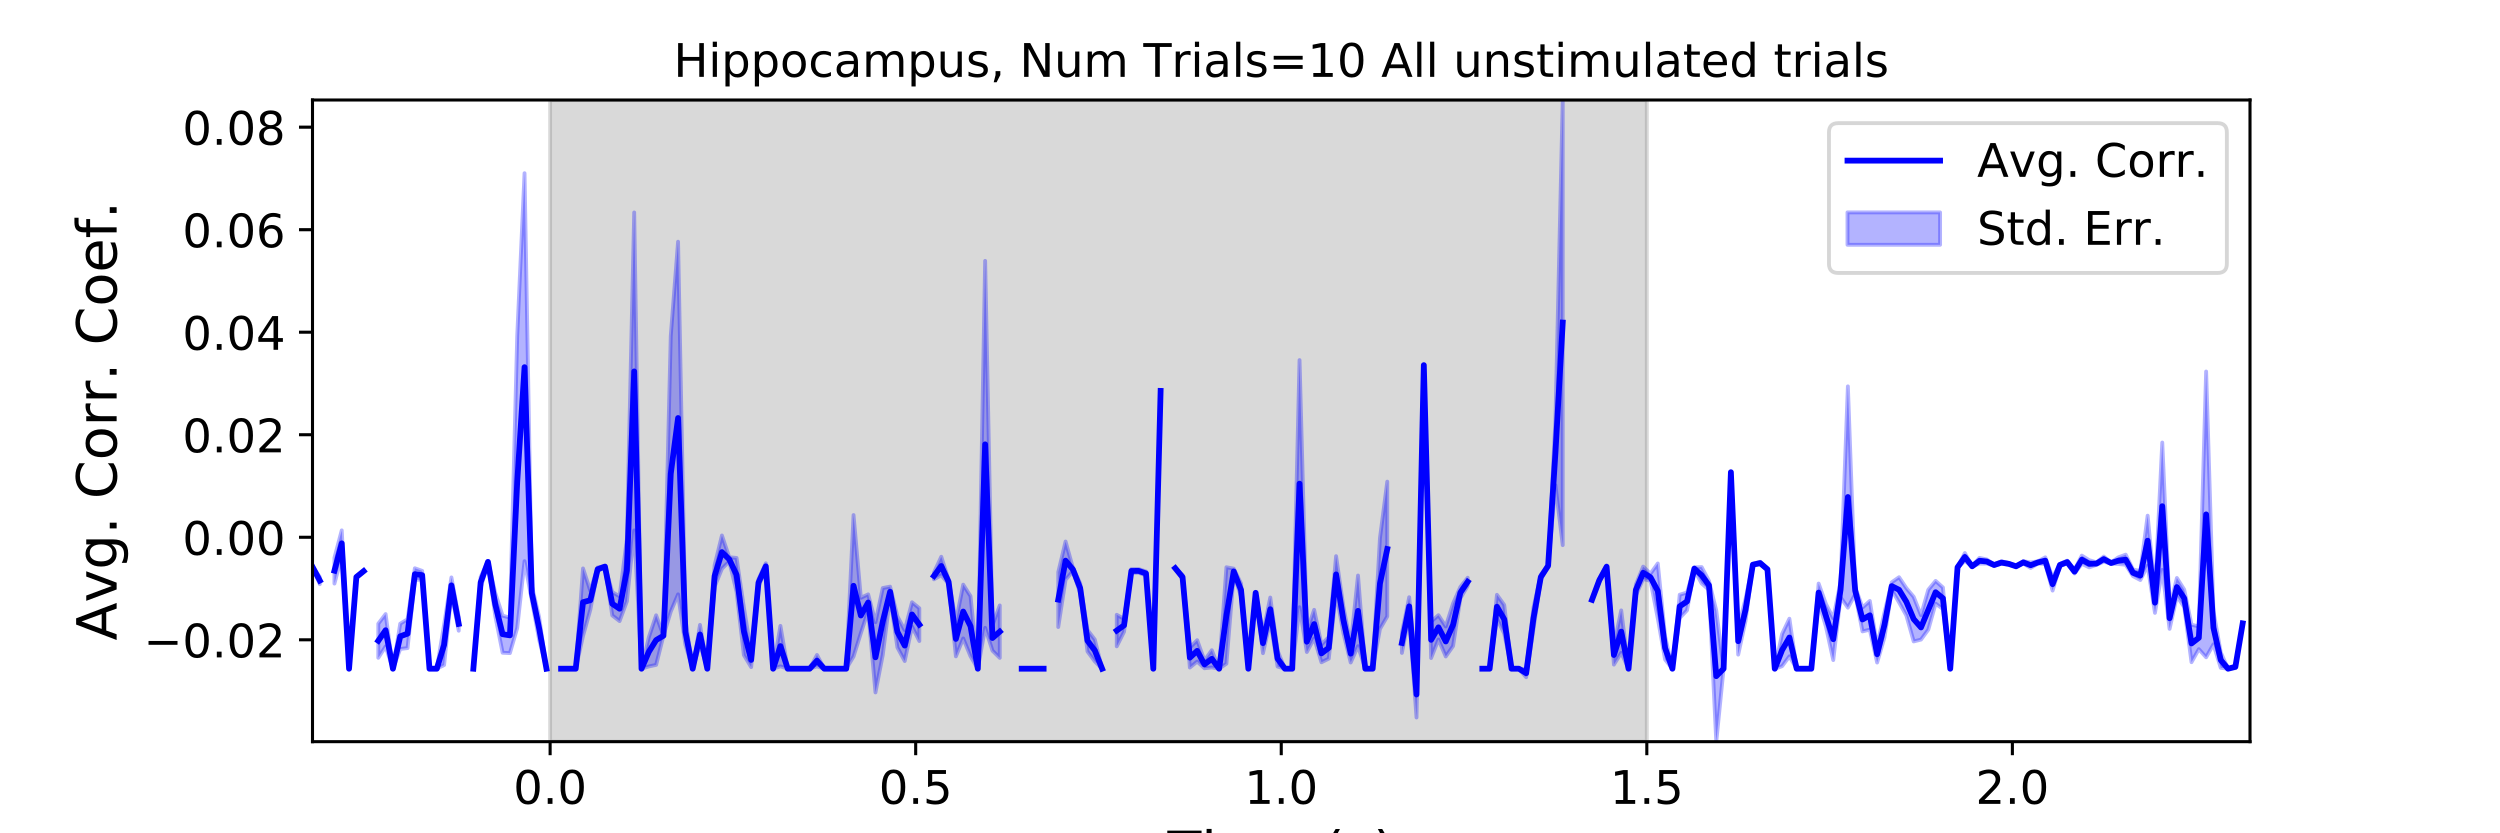 <?xml version="1.0" encoding="utf-8" standalone="no"?>
<!DOCTYPE svg PUBLIC "-//W3C//DTD SVG 1.1//EN"
  "http://www.w3.org/Graphics/SVG/1.1/DTD/svg11.dtd">
<!-- Created with matplotlib (https://matplotlib.org/) -->
<svg height="216pt" version="1.1" viewBox="0 0 648 216" width="648pt" xmlns="http://www.w3.org/2000/svg" xmlns:xlink="http://www.w3.org/1999/xlink">
 <defs>
  <style type="text/css">
*{stroke-linecap:butt;stroke-linejoin:round;}
  </style>
 </defs>
 <g id="figure_1">
  <g id="patch_1">
   <path d="M 0 216 
L 648 216 
L 648 0 
L 0 0 
z
" style="fill:#ffffff;"/>
  </g>
  <g id="axes_1">
   <g id="patch_2">
    <path d="M 81 192.24 
L 583.2 192.24 
L 583.2 25.92 
L 81 25.92 
z
" style="fill:#ffffff;"/>
   </g>
   <g id="PolyCollection_1">
    <defs>
     <path d="M 142.591 -23.76 
L 142.591 -190.08 
L 426.855 -190.08 
L 426.855 -23.76 
L 426.855 -23.76 
L 142.591 -23.76 
z
" id="me41670ef15" style="stroke:#808080;stroke-opacity:0.3;"/>
    </defs>
    <g clip-path="url(#pdc42316ce4)">
     <use style="fill:#808080;fill-opacity:0.3;stroke:#808080;stroke-opacity:0.3;" x="0" xlink:href="#me41670ef15" y="216"/>
    </g>
   </g>
   <g id="PolyCollection_2">
    <path clip-path="url(#pdc42316ce4)" d="M 81 146.844 
L 81 147.026 
L 82.895 151.421 
L 82.895 149.561 
L 82.895 149.561 
L 81 146.844 
z
" style="fill:#0000ff;fill-opacity:0.3;stroke:#0000ff;stroke-opacity:0.3;"/>
    <path clip-path="url(#pdc42316ce4)" d="M 86.685 144.575 
L 86.685 151.264 
L 88.58 144.197 
L 90.475 173.333 
L 92.371 149.785 
L 94.266 148.202 
L 94.266 147.867 
L 94.266 147.867 
L 92.371 149.344 
L 90.475 173.333 
L 88.58 137.47 
L 86.685 144.575 
z
" style="fill:#0000ff;fill-opacity:0.3;stroke:#0000ff;stroke-opacity:0.3;"/>
    <path clip-path="url(#pdc42316ce4)" d="M 98.056 161.663 
L 98.056 170.503 
L 99.951 167.547 
L 101.846 173.333 
L 103.741 168.214 
L 105.636 167.986 
L 107.531 150.356 
L 109.426 150.189 
L 111.322 173.333 
L 113.217 173.333 
L 115.112 172.381 
L 117.007 153.795 
L 118.902 163.483 
L 118.902 159.934 
L 118.902 159.934 
L 117.007 149.667 
L 115.112 161.888 
L 113.217 173.333 
L 111.322 173.333 
L 109.426 147.969 
L 107.531 147.294 
L 105.636 160.511 
L 103.741 161.657 
L 101.846 173.333 
L 99.951 159.169 
L 98.056 161.663 
z
" style="fill:#0000ff;fill-opacity:0.3;stroke:#0000ff;stroke-opacity:0.3;"/>
    <path clip-path="url(#pdc42316ce4)" d="M 122.692 173.333 
L 122.692 173.333 
L 124.587 152.349 
L 126.482 145.902 
L 128.377 159.651 
L 130.272 169.192 
L 132.168 169.285 
L 134.063 162.773 
L 135.958 145.45 
L 137.853 155.645 
L 139.748 165.829 
L 141.643 173.333 
L 141.643 173.333 
L 141.643 173.333 
L 139.748 159.995 
L 137.853 151.851 
L 135.958 44.897 
L 134.063 87.083 
L 132.168 160.083 
L 130.272 159.587 
L 128.377 153.709 
L 126.482 145.387 
L 124.587 149.539 
L 122.692 173.333 
z
" style="fill:#0000ff;fill-opacity:0.3;stroke:#0000ff;stroke-opacity:0.3;"/>
    <path clip-path="url(#pdc42316ce4)" d="M 145.433 173.333 
L 145.433 173.333 
L 147.328 173.333 
L 149.223 173.333 
L 151.118 164.838 
L 153.014 158.044 
L 154.909 148.036 
L 156.804 147.006 
L 158.699 159.514 
L 160.594 160.987 
L 162.489 155.867 
L 164.384 137.481 
L 166.279 173.333 
L 168.174 172.747 
L 170.069 172.339 
L 171.965 164.781 
L 173.86 158.534 
L 175.755 154.056 
L 177.65 167.099 
L 179.545 173.333 
L 181.44 166.96 
L 183.335 173.333 
L 185.23 152.083 
L 187.125 147.419 
L 189.02 145.513 
L 190.915 153.372 
L 192.811 169.796 
L 194.706 172.914 
L 196.601 151.913 
L 198.496 147.581 
L 200.391 173.333 
L 202.286 172.714 
L 204.181 173.333 
L 206.076 173.333 
L 207.971 173.333 
L 209.866 173.333 
L 211.762 172.721 
L 213.657 173.333 
L 215.552 173.333 
L 217.447 173.333 
L 219.342 173.333 
L 221.237 170.172 
L 223.132 164.12 
L 225.027 158.292 
L 226.922 179.48 
L 228.817 169.744 
L 230.712 154.701 
L 232.608 167.83 
L 234.503 171.338 
L 236.398 162.432 
L 238.293 166.156 
L 238.293 157.652 
L 238.293 157.652 
L 236.398 156.108 
L 234.503 163.33 
L 232.608 159.745 
L 230.712 152.054 
L 228.817 152.414 
L 226.922 161.273 
L 225.027 154.056 
L 223.132 154.95 
L 221.237 133.501 
L 219.342 173.333 
L 217.447 173.333 
L 215.552 173.333 
L 213.657 173.333 
L 211.762 169.766 
L 209.866 173.333 
L 207.971 173.333 
L 206.076 173.333 
L 204.181 173.333 
L 202.286 162.229 
L 200.391 173.333 
L 198.496 146.002 
L 196.601 150.114 
L 194.706 169.186 
L 192.811 157.441 
L 190.915 144.619 
L 189.02 144.422 
L 187.125 138.796 
L 185.23 146.49 
L 183.335 173.333 
L 181.44 161.965 
L 179.545 173.333 
L 177.65 160.441 
L 175.755 62.649 
L 173.86 87.076 
L 171.965 164.781 
L 170.069 159.484 
L 168.174 165.172 
L 166.279 173.333 
L 164.384 55.068 
L 162.489 139.737 
L 160.594 154.573 
L 158.699 153.469 
L 156.804 146.713 
L 154.909 147.081 
L 153.014 153.118 
L 151.118 147.337 
L 149.223 173.333 
L 147.328 173.333 
L 145.433 173.333 
z
" style="fill:#0000ff;fill-opacity:0.3;stroke:#0000ff;stroke-opacity:0.3;"/>
    <path clip-path="url(#pdc42316ce4)" d="M 242.083 148.401 
L 242.083 150.165 
L 243.978 149.093 
L 245.873 151.342 
L 247.768 170.133 
L 249.663 165.486 
L 251.558 170.104 
L 253.454 173.333 
L 255.349 162.733 
L 257.244 168.655 
L 259.139 170.519 
L 259.139 156.93 
L 259.139 156.93 
L 257.244 162.084 
L 255.349 67.618 
L 253.454 173.333 
L 251.558 154.511 
L 249.663 151.54 
L 247.768 161.083 
L 245.873 150.242 
L 243.978 144.309 
L 242.083 148.401 
z
" style="fill:#0000ff;fill-opacity:0.3;stroke:#0000ff;stroke-opacity:0.3;"/>
    <path clip-path="url(#pdc42316ce4)" d="M 264.824 173.333 
L 264.824 173.333 
L 266.719 173.333 
L 268.614 173.333 
L 270.509 173.333 
L 270.509 173.333 
L 270.509 173.333 
L 268.614 173.333 
L 266.719 173.333 
L 264.824 173.333 
z
" style="fill:#0000ff;fill-opacity:0.3;stroke:#0000ff;stroke-opacity:0.3;"/>
    <path clip-path="url(#pdc42316ce4)" d="M 274.3 148.306 
L 274.3 162.529 
L 276.195 150.275 
L 278.09 148.048 
L 279.985 153.748 
L 281.88 168.87 
L 283.775 171.428 
L 285.67 173.333 
L 285.67 173.333 
L 285.67 173.333 
L 283.775 165.78 
L 281.88 163.294 
L 279.985 151.185 
L 278.09 147.126 
L 276.195 140.362 
L 274.3 148.306 
z
" style="fill:#0000ff;fill-opacity:0.3;stroke:#0000ff;stroke-opacity:0.3;"/>
    <path clip-path="url(#pdc42316ce4)" d="M 289.46 159.352 
L 289.46 167.531 
L 291.355 163.747 
L 293.251 148.467 
L 295.146 148.461 
L 297.041 149.142 
L 298.936 173.333 
L 300.831 101.319 
L 300.831 101.319 
L 300.831 101.319 
L 298.936 173.333 
L 297.041 148.128 
L 295.146 147.5 
L 293.251 147.512 
L 291.355 160.424 
L 289.46 159.352 
z
" style="fill:#0000ff;fill-opacity:0.3;stroke:#0000ff;stroke-opacity:0.3;"/>
    <path clip-path="url(#pdc42316ce4)" d="M 304.621 147.247 
L 304.621 147.315 
L 306.516 150.156 
L 308.411 173.03 
L 310.306 171.48 
L 312.202 173.214 
L 314.097 172.995 
L 315.992 173.333 
L 317.887 172.024 
L 319.782 148.849 
L 321.677 154.607 
L 323.572 173.333 
L 325.467 153.661 
L 327.362 169.302 
L 329.257 160.952 
L 331.152 172.78 
L 333.048 173.333 
L 334.943 173.333 
L 336.838 157.387 
L 338.733 169.001 
L 340.628 165.455 
L 342.523 171.664 
L 344.418 170.717 
L 346.313 153.621 
L 348.208 164.119 
L 350.103 171.726 
L 351.998 167.492 
L 353.894 173.333 
L 355.789 173.333 
L 357.684 163.033 
L 359.579 159.778 
L 359.579 124.844 
L 359.579 124.844 
L 357.684 139.478 
L 355.789 173.333 
L 353.894 173.333 
L 351.998 149.177 
L 350.103 167.116 
L 348.208 157.283 
L 346.313 144.154 
L 344.418 165.118 
L 342.523 167.056 
L 340.628 158.067 
L 338.733 163.662 
L 336.838 93.334 
L 334.943 173.333 
L 333.048 173.333 
L 331.152 168.679 
L 329.257 154.879 
L 327.362 164.102 
L 325.467 153.661 
L 323.572 173.333 
L 321.677 151.24 
L 319.782 147.381 
L 317.887 147.03 
L 315.992 173.333 
L 314.097 168.534 
L 312.202 171.194 
L 310.306 165.934 
L 308.411 167.889 
L 306.516 149.03 
L 304.621 147.247 
z
" style="fill:#0000ff;fill-opacity:0.3;stroke:#0000ff;stroke-opacity:0.3;"/>
    <path clip-path="url(#pdc42316ce4)" d="M 363.369 164.078 
L 363.369 169.237 
L 365.264 159.548 
L 367.159 185.98 
L 369.054 94.647 
L 370.949 170.564 
L 372.845 165.755 
L 374.74 170.159 
L 376.635 167.462 
L 378.53 155.075 
L 380.425 151.856 
L 380.425 149.754 
L 380.425 149.754 
L 378.53 152.131 
L 376.635 156.424 
L 374.74 162.381 
L 372.845 159.458 
L 370.949 161.119 
L 369.054 94.647 
L 367.159 174.038 
L 365.264 154.802 
L 363.369 164.078 
z
" style="fill:#0000ff;fill-opacity:0.3;stroke:#0000ff;stroke-opacity:0.3;"/>
    <path clip-path="url(#pdc42316ce4)" d="M 384.215 173.333 
L 384.215 173.333 
L 386.11 173.333 
L 388.005 160.359 
L 389.9 164.241 
L 391.795 173.333 
L 393.691 173.333 
L 395.586 175.54 
L 397.481 162.988 
L 399.376 150.205 
L 401.271 146.77 
L 403.166 125.775 
L 405.061 141.302 
L 405.061 25.92 
L 405.061 25.92 
L 403.166 108.992 
L 401.271 146.545 
L 399.376 148.96 
L 397.481 157.454 
L 395.586 173.456 
L 393.691 173.333 
L 391.795 173.333 
L 389.9 156.817 
L 388.005 154.174 
L 386.11 173.333 
L 384.215 173.333 
z
" style="fill:#0000ff;fill-opacity:0.3;stroke:#0000ff;stroke-opacity:0.3;"/>
    <path clip-path="url(#pdc42316ce4)" d="M 408.851 173.333 
L 408.851 173.333 
L 408.851 173.333 
L 408.851 173.333 
z
" style="fill:#0000ff;fill-opacity:0.3;stroke:#0000ff;stroke-opacity:0.3;"/>
    <path clip-path="url(#pdc42316ce4)" d="M 412.642 155.472 
L 412.642 155.472 
L 414.537 150.824 
L 416.432 147.266 
L 418.327 172.265 
L 420.222 169.213 
L 422.117 173.333 
L 424.012 154.326 
L 425.907 150.065 
L 427.802 150.561 
L 429.697 160.272 
L 431.592 170.959 
L 433.488 173.333 
L 435.383 160.183 
L 437.278 158.186 
L 439.173 147.711 
L 441.068 151.234 
L 442.963 152.879 
L 444.858 192.24 
L 446.753 173.333 
L 448.648 122.4 
L 450.543 169.676 
L 452.438 160.929 
L 454.334 146.567 
L 456.229 146.282 
L 458.124 147.733 
L 460.019 173.333 
L 461.914 172.686 
L 463.809 170.123 
L 465.704 173.333 
L 467.599 173.333 
L 469.494 173.333 
L 471.389 155.944 
L 473.285 162.442 
L 475.18 171.092 
L 477.075 154.832 
L 478.97 157.509 
L 480.865 154.047 
L 482.76 163.66 
L 484.655 163.203 
L 486.55 171.729 
L 488.445 165.252 
L 490.34 152.907 
L 492.235 156.139 
L 494.131 159.551 
L 496.026 166.261 
L 497.921 165.782 
L 499.816 163.197 
L 501.711 156.45 
L 503.606 157.861 
L 505.501 173.333 
L 507.396 147.189 
L 509.291 145.388 
L 511.186 146.842 
L 513.082 146.096 
L 514.977 146.072 
L 516.872 146.622 
L 518.767 146.146 
L 520.662 146.377 
L 522.557 146.867 
L 524.452 146.074 
L 526.347 147.217 
L 528.242 146.067 
L 530.137 146.192 
L 532.032 153.081 
L 533.928 146.726 
L 535.823 146.058 
L 537.718 148.657 
L 539.613 146.134 
L 541.508 147.069 
L 543.403 146.415 
L 545.298 145.587 
L 547.193 146.098 
L 549.088 146.193 
L 550.983 146.382 
L 552.878 149.341 
L 554.774 150.344 
L 556.669 146.625 
L 558.564 158.857 
L 560.459 147.708 
L 562.354 162.999 
L 564.249 154.526 
L 566.144 157.342 
L 568.039 171.639 
L 569.934 168.262 
L 571.829 170.366 
L 573.725 167.004 
L 575.62 173.098 
L 577.515 173.333 
L 579.41 173.19 
L 581.305 161.575 
L 581.305 161.575 
L 581.305 161.575 
L 579.41 172.498 
L 577.515 173.333 
L 575.62 169.118 
L 573.725 158.44 
L 571.829 96.296 
L 569.934 162.374 
L 568.039 161.928 
L 566.144 152.816 
L 564.249 149.814 
L 562.354 157.481 
L 560.459 114.707 
L 558.564 153.553 
L 556.669 133.66 
L 554.774 148.009 
L 552.878 147.606 
L 550.983 143.762 
L 549.088 144.458 
L 547.193 145.778 
L 545.298 144.259 
L 543.403 145.751 
L 541.508 145.185 
L 539.613 144.013 
L 537.718 147.659 
L 535.823 145.325 
L 533.928 146.156 
L 532.032 149.737 
L 530.137 144.46 
L 528.242 145.491 
L 526.347 145.788 
L 524.452 145.463 
L 522.557 146.706 
L 520.662 145.918 
L 518.767 145.482 
L 516.872 146.283 
L 514.977 145.012 
L 513.082 144.604 
L 511.186 146.72 
L 509.291 143.346 
L 507.396 146.892 
L 505.501 173.333 
L 503.606 152.278 
L 501.711 150.569 
L 499.816 152.863 
L 497.921 159.48 
L 496.026 154.691 
L 494.131 152.447 
L 492.235 149.615 
L 490.34 150.931 
L 488.445 158.784 
L 486.55 167.407 
L 484.655 155.77 
L 482.76 157.479 
L 480.865 152.146 
L 478.97 100.144 
L 477.075 150.82 
L 475.18 160.268 
L 473.285 156.558 
L 471.389 151.257 
L 469.494 173.333 
L 467.599 173.333 
L 465.704 173.333 
L 463.809 160.368 
L 461.914 164.323 
L 460.019 173.333 
L 458.124 147.397 
L 456.229 145.614 
L 454.334 146.172 
L 452.438 155.264 
L 450.543 162.718 
L 448.648 122.4 
L 446.753 173.333 
L 444.858 158.283 
L 442.963 150.557 
L 441.068 146.991 
L 439.173 147.061 
L 437.278 153.58 
L 435.383 154.146 
L 433.488 173.333 
L 431.592 164.97 
L 429.697 146.056 
L 427.802 148.699 
L 425.907 146.865 
L 424.012 151.532 
L 422.117 173.333 
L 420.222 158.214 
L 418.327 167.291 
L 416.432 146.546 
L 414.537 149.985 
L 412.642 155.472 
z
" style="fill:#0000ff;fill-opacity:0.3;stroke:#0000ff;stroke-opacity:0.3;"/>
   </g>
   <g id="matplotlib.axis_1">
    <g id="xtick_1">
     <g id="line2d_1">
      <defs>
       <path d="M 0 0 
L 0 3.5 
" id="m375d36be09" style="stroke:#000000;stroke-width:0.8;"/>
      </defs>
      <g>
       <use style="stroke:#000000;stroke-width:0.8;" x="142.591" xlink:href="#m375d36be09" y="192.24"/>
      </g>
     </g>
     <g id="text_1">
      <!-- 0.0 -->
      <defs>
       <path d="M 31.781 66.406 
Q 24.172 66.406 20.328 58.906 
Q 16.5 51.422 16.5 36.375 
Q 16.5 21.391 20.328 13.891 
Q 24.172 6.391 31.781 6.391 
Q 39.453 6.391 43.281 13.891 
Q 47.125 21.391 47.125 36.375 
Q 47.125 51.422 43.281 58.906 
Q 39.453 66.406 31.781 66.406 
z
M 31.781 74.219 
Q 44.047 74.219 50.516 64.516 
Q 56.984 54.828 56.984 36.375 
Q 56.984 17.969 50.516 8.266 
Q 44.047 -1.422 31.781 -1.422 
Q 19.531 -1.422 13.062 8.266 
Q 6.594 17.969 6.594 36.375 
Q 6.594 54.828 13.062 64.516 
Q 19.531 74.219 31.781 74.219 
z
" id="DejaVuSans-48"/>
       <path d="M 10.688 12.406 
L 21 12.406 
L 21 0 
L 10.688 0 
z
" id="DejaVuSans-46"/>
      </defs>
      <g transform="translate(133.049 208.358)scale(0.12 -0.12)">
       <use xlink:href="#DejaVuSans-48"/>
       <use x="63.623" xlink:href="#DejaVuSans-46"/>
       <use x="95.41" xlink:href="#DejaVuSans-48"/>
      </g>
     </g>
    </g>
    <g id="xtick_2">
     <g id="line2d_2">
      <g>
       <use style="stroke:#000000;stroke-width:0.8;" x="237.345" xlink:href="#m375d36be09" y="192.24"/>
      </g>
     </g>
     <g id="text_2">
      <!-- 0.5 -->
      <defs>
       <path d="M 10.797 72.906 
L 49.516 72.906 
L 49.516 64.594 
L 19.828 64.594 
L 19.828 46.734 
Q 21.969 47.469 24.109 47.828 
Q 26.266 48.188 28.422 48.188 
Q 40.625 48.188 47.75 41.5 
Q 54.891 34.812 54.891 23.391 
Q 54.891 11.625 47.562 5.094 
Q 40.234 -1.422 26.906 -1.422 
Q 22.312 -1.422 17.547 -0.641 
Q 12.797 0.141 7.719 1.703 
L 7.719 11.625 
Q 12.109 9.234 16.797 8.062 
Q 21.484 6.891 26.703 6.891 
Q 35.156 6.891 40.078 11.328 
Q 45.016 15.766 45.016 23.391 
Q 45.016 31 40.078 35.438 
Q 35.156 39.891 26.703 39.891 
Q 22.75 39.891 18.812 39.016 
Q 14.891 38.141 10.797 36.281 
z
" id="DejaVuSans-53"/>
      </defs>
      <g transform="translate(227.803 208.358)scale(0.12 -0.12)">
       <use xlink:href="#DejaVuSans-48"/>
       <use x="63.623" xlink:href="#DejaVuSans-46"/>
       <use x="95.41" xlink:href="#DejaVuSans-53"/>
      </g>
     </g>
    </g>
    <g id="xtick_3">
     <g id="line2d_3">
      <g>
       <use style="stroke:#000000;stroke-width:0.8;" x="332.1" xlink:href="#m375d36be09" y="192.24"/>
      </g>
     </g>
     <g id="text_3">
      <!-- 1.0 -->
      <defs>
       <path d="M 12.406 8.297 
L 28.516 8.297 
L 28.516 63.922 
L 10.984 60.406 
L 10.984 69.391 
L 28.422 72.906 
L 38.281 72.906 
L 38.281 8.297 
L 54.391 8.297 
L 54.391 0 
L 12.406 0 
z
" id="DejaVuSans-49"/>
      </defs>
      <g transform="translate(322.558 208.358)scale(0.12 -0.12)">
       <use xlink:href="#DejaVuSans-49"/>
       <use x="63.623" xlink:href="#DejaVuSans-46"/>
       <use x="95.41" xlink:href="#DejaVuSans-48"/>
      </g>
     </g>
    </g>
    <g id="xtick_4">
     <g id="line2d_4">
      <g>
       <use style="stroke:#000000;stroke-width:0.8;" x="426.855" xlink:href="#m375d36be09" y="192.24"/>
      </g>
     </g>
     <g id="text_4">
      <!-- 1.5 -->
      <g transform="translate(417.313 208.358)scale(0.12 -0.12)">
       <use xlink:href="#DejaVuSans-49"/>
       <use x="63.623" xlink:href="#DejaVuSans-46"/>
       <use x="95.41" xlink:href="#DejaVuSans-53"/>
      </g>
     </g>
    </g>
    <g id="xtick_5">
     <g id="line2d_5">
      <g>
       <use style="stroke:#000000;stroke-width:0.8;" x="521.609" xlink:href="#m375d36be09" y="192.24"/>
      </g>
     </g>
     <g id="text_5">
      <!-- 2.0 -->
      <defs>
       <path d="M 19.188 8.297 
L 53.609 8.297 
L 53.609 0 
L 7.328 0 
L 7.328 8.297 
Q 12.938 14.109 22.625 23.891 
Q 32.328 33.688 34.812 36.531 
Q 39.547 41.844 41.422 45.531 
Q 43.312 49.219 43.312 52.781 
Q 43.312 58.594 39.234 62.25 
Q 35.156 65.922 28.609 65.922 
Q 23.969 65.922 18.812 64.312 
Q 13.672 62.703 7.812 59.422 
L 7.812 69.391 
Q 13.766 71.781 18.938 73 
Q 24.125 74.219 28.422 74.219 
Q 39.75 74.219 46.484 68.547 
Q 53.219 62.891 53.219 53.422 
Q 53.219 48.922 51.531 44.891 
Q 49.859 40.875 45.406 35.406 
Q 44.188 33.984 37.641 27.219 
Q 31.109 20.453 19.188 8.297 
z
" id="DejaVuSans-50"/>
      </defs>
      <g transform="translate(512.068 208.358)scale(0.12 -0.12)">
       <use xlink:href="#DejaVuSans-50"/>
       <use x="63.623" xlink:href="#DejaVuSans-46"/>
       <use x="95.41" xlink:href="#DejaVuSans-48"/>
      </g>
     </g>
    </g>
    <g id="text_6">
     <!-- Time (s) -->
     <defs>
      <path d="M -0.297 72.906 
L 61.375 72.906 
L 61.375 64.594 
L 35.5 64.594 
L 35.5 0 
L 25.594 0 
L 25.594 64.594 
L -0.297 64.594 
z
" id="DejaVuSans-84"/>
      <path d="M 9.422 54.688 
L 18.406 54.688 
L 18.406 0 
L 9.422 0 
z
M 9.422 75.984 
L 18.406 75.984 
L 18.406 64.594 
L 9.422 64.594 
z
" id="DejaVuSans-105"/>
      <path d="M 52 44.188 
Q 55.375 50.25 60.062 53.125 
Q 64.75 56 71.094 56 
Q 79.641 56 84.281 50.016 
Q 88.922 44.047 88.922 33.016 
L 88.922 0 
L 79.891 0 
L 79.891 32.719 
Q 79.891 40.578 77.094 44.375 
Q 74.312 48.188 68.609 48.188 
Q 61.625 48.188 57.562 43.547 
Q 53.516 38.922 53.516 30.906 
L 53.516 0 
L 44.484 0 
L 44.484 32.719 
Q 44.484 40.625 41.703 44.406 
Q 38.922 48.188 33.109 48.188 
Q 26.219 48.188 22.156 43.531 
Q 18.109 38.875 18.109 30.906 
L 18.109 0 
L 9.078 0 
L 9.078 54.688 
L 18.109 54.688 
L 18.109 46.188 
Q 21.188 51.219 25.484 53.609 
Q 29.781 56 35.688 56 
Q 41.656 56 45.828 52.969 
Q 50 49.953 52 44.188 
z
" id="DejaVuSans-109"/>
      <path d="M 56.203 29.594 
L 56.203 25.203 
L 14.891 25.203 
Q 15.484 15.922 20.484 11.062 
Q 25.484 6.203 34.422 6.203 
Q 39.594 6.203 44.453 7.469 
Q 49.312 8.734 54.109 11.281 
L 54.109 2.781 
Q 49.266 0.734 44.188 -0.344 
Q 39.109 -1.422 33.891 -1.422 
Q 20.797 -1.422 13.156 6.188 
Q 5.516 13.812 5.516 26.812 
Q 5.516 40.234 12.766 48.109 
Q 20.016 56 32.328 56 
Q 43.359 56 49.781 48.891 
Q 56.203 41.797 56.203 29.594 
z
M 47.219 32.234 
Q 47.125 39.594 43.094 43.984 
Q 39.062 48.391 32.422 48.391 
Q 24.906 48.391 20.391 44.141 
Q 15.875 39.891 15.188 32.172 
z
" id="DejaVuSans-101"/>
      <path id="DejaVuSans-32"/>
      <path d="M 31 75.875 
Q 24.469 64.656 21.281 53.656 
Q 18.109 42.672 18.109 31.391 
Q 18.109 20.125 21.312 9.062 
Q 24.516 -2 31 -13.188 
L 23.188 -13.188 
Q 15.875 -1.703 12.234 9.375 
Q 8.594 20.453 8.594 31.391 
Q 8.594 42.281 12.203 53.312 
Q 15.828 64.359 23.188 75.875 
z
" id="DejaVuSans-40"/>
      <path d="M 44.281 53.078 
L 44.281 44.578 
Q 40.484 46.531 36.375 47.5 
Q 32.281 48.484 27.875 48.484 
Q 21.188 48.484 17.844 46.438 
Q 14.5 44.391 14.5 40.281 
Q 14.5 37.156 16.891 35.375 
Q 19.281 33.594 26.516 31.984 
L 29.594 31.297 
Q 39.156 29.25 43.188 25.516 
Q 47.219 21.781 47.219 15.094 
Q 47.219 7.469 41.188 3.016 
Q 35.156 -1.422 24.609 -1.422 
Q 20.219 -1.422 15.453 -0.562 
Q 10.688 0.297 5.422 2 
L 5.422 11.281 
Q 10.406 8.688 15.234 7.391 
Q 20.062 6.109 24.812 6.109 
Q 31.156 6.109 34.562 8.281 
Q 37.984 10.453 37.984 14.406 
Q 37.984 18.062 35.516 20.016 
Q 33.062 21.969 24.703 23.781 
L 21.578 24.516 
Q 13.234 26.266 9.516 29.906 
Q 5.812 33.547 5.812 39.891 
Q 5.812 47.609 11.281 51.797 
Q 16.75 56 26.812 56 
Q 31.781 56 36.172 55.266 
Q 40.578 54.547 44.281 53.078 
z
" id="DejaVuSans-115"/>
      <path d="M 8.016 75.875 
L 15.828 75.875 
Q 23.141 64.359 26.781 53.312 
Q 30.422 42.281 30.422 31.391 
Q 30.422 20.453 26.781 9.375 
Q 23.141 -1.703 15.828 -13.188 
L 8.016 -13.188 
Q 14.5 -2 17.703 9.062 
Q 20.906 20.125 20.906 31.391 
Q 20.906 42.672 17.703 53.656 
Q 14.5 64.656 8.016 75.875 
z
" id="DejaVuSans-41"/>
     </defs>
     <g transform="translate(302.605 225.796)scale(0.144 -0.144)">
      <use xlink:href="#DejaVuSans-84"/>
      <use x="61.037" xlink:href="#DejaVuSans-105"/>
      <use x="88.82" xlink:href="#DejaVuSans-109"/>
      <use x="186.232" xlink:href="#DejaVuSans-101"/>
      <use x="247.756" xlink:href="#DejaVuSans-32"/>
      <use x="279.543" xlink:href="#DejaVuSans-40"/>
      <use x="318.557" xlink:href="#DejaVuSans-115"/>
      <use x="370.656" xlink:href="#DejaVuSans-41"/>
     </g>
    </g>
   </g>
   <g id="matplotlib.axis_2">
    <g id="ytick_1">
     <g id="line2d_6">
      <defs>
       <path d="M 0 0 
L -3.5 0 
" id="m6b48e453c6" style="stroke:#000000;stroke-width:0.8;"/>
      </defs>
      <g>
       <use style="stroke:#000000;stroke-width:0.8;" x="81" xlink:href="#m6b48e453c6" y="165.838"/>
      </g>
     </g>
     <g id="text_7">
      <!-- −0.02 -->
      <defs>
       <path d="M 10.594 35.5 
L 73.188 35.5 
L 73.188 27.203 
L 10.594 27.203 
z
" id="DejaVuSans-8722"/>
      </defs>
      <g transform="translate(37.226 170.397)scale(0.12 -0.12)">
       <use xlink:href="#DejaVuSans-8722"/>
       <use x="83.789" xlink:href="#DejaVuSans-48"/>
       <use x="147.412" xlink:href="#DejaVuSans-46"/>
       <use x="179.199" xlink:href="#DejaVuSans-48"/>
       <use x="242.822" xlink:href="#DejaVuSans-50"/>
      </g>
     </g>
    </g>
    <g id="ytick_2">
     <g id="line2d_7">
      <g>
       <use style="stroke:#000000;stroke-width:0.8;" x="81" xlink:href="#m6b48e453c6" y="139.262"/>
      </g>
     </g>
     <g id="text_8">
      <!-- 0.00 -->
      <g transform="translate(47.281 143.821)scale(0.12 -0.12)">
       <use xlink:href="#DejaVuSans-48"/>
       <use x="63.623" xlink:href="#DejaVuSans-46"/>
       <use x="95.41" xlink:href="#DejaVuSans-48"/>
       <use x="159.033" xlink:href="#DejaVuSans-48"/>
      </g>
     </g>
    </g>
    <g id="ytick_3">
     <g id="line2d_8">
      <g>
       <use style="stroke:#000000;stroke-width:0.8;" x="81" xlink:href="#m6b48e453c6" y="112.687"/>
      </g>
     </g>
     <g id="text_9">
      <!-- 0.02 -->
      <g transform="translate(47.281 117.246)scale(0.12 -0.12)">
       <use xlink:href="#DejaVuSans-48"/>
       <use x="63.623" xlink:href="#DejaVuSans-46"/>
       <use x="95.41" xlink:href="#DejaVuSans-48"/>
       <use x="159.033" xlink:href="#DejaVuSans-50"/>
      </g>
     </g>
    </g>
    <g id="ytick_4">
     <g id="line2d_9">
      <g>
       <use style="stroke:#000000;stroke-width:0.8;" x="81" xlink:href="#m6b48e453c6" y="86.112"/>
      </g>
     </g>
     <g id="text_10">
      <!-- 0.04 -->
      <defs>
       <path d="M 37.797 64.312 
L 12.891 25.391 
L 37.797 25.391 
z
M 35.203 72.906 
L 47.609 72.906 
L 47.609 25.391 
L 58.016 25.391 
L 58.016 17.188 
L 47.609 17.188 
L 47.609 0 
L 37.797 0 
L 37.797 17.188 
L 4.891 17.188 
L 4.891 26.703 
z
" id="DejaVuSans-52"/>
      </defs>
      <g transform="translate(47.281 90.671)scale(0.12 -0.12)">
       <use xlink:href="#DejaVuSans-48"/>
       <use x="63.623" xlink:href="#DejaVuSans-46"/>
       <use x="95.41" xlink:href="#DejaVuSans-48"/>
       <use x="159.033" xlink:href="#DejaVuSans-52"/>
      </g>
     </g>
    </g>
    <g id="ytick_5">
     <g id="line2d_10">
      <g>
       <use style="stroke:#000000;stroke-width:0.8;" x="81" xlink:href="#m6b48e453c6" y="59.537"/>
      </g>
     </g>
     <g id="text_11">
      <!-- 0.06 -->
      <defs>
       <path d="M 33.016 40.375 
Q 26.375 40.375 22.484 35.828 
Q 18.609 31.297 18.609 23.391 
Q 18.609 15.531 22.484 10.953 
Q 26.375 6.391 33.016 6.391 
Q 39.656 6.391 43.531 10.953 
Q 47.406 15.531 47.406 23.391 
Q 47.406 31.297 43.531 35.828 
Q 39.656 40.375 33.016 40.375 
z
M 52.594 71.297 
L 52.594 62.312 
Q 48.875 64.062 45.094 64.984 
Q 41.312 65.922 37.594 65.922 
Q 27.828 65.922 22.672 59.328 
Q 17.531 52.734 16.797 39.406 
Q 19.672 43.656 24.016 45.922 
Q 28.375 48.188 33.594 48.188 
Q 44.578 48.188 50.953 41.516 
Q 57.328 34.859 57.328 23.391 
Q 57.328 12.156 50.688 5.359 
Q 44.047 -1.422 33.016 -1.422 
Q 20.359 -1.422 13.672 8.266 
Q 6.984 17.969 6.984 36.375 
Q 6.984 53.656 15.188 63.938 
Q 23.391 74.219 37.203 74.219 
Q 40.922 74.219 44.703 73.484 
Q 48.484 72.75 52.594 71.297 
z
" id="DejaVuSans-54"/>
      </defs>
      <g transform="translate(47.281 64.096)scale(0.12 -0.12)">
       <use xlink:href="#DejaVuSans-48"/>
       <use x="63.623" xlink:href="#DejaVuSans-46"/>
       <use x="95.41" xlink:href="#DejaVuSans-48"/>
       <use x="159.033" xlink:href="#DejaVuSans-54"/>
      </g>
     </g>
    </g>
    <g id="ytick_6">
     <g id="line2d_11">
      <g>
       <use style="stroke:#000000;stroke-width:0.8;" x="81" xlink:href="#m6b48e453c6" y="32.962"/>
      </g>
     </g>
     <g id="text_12">
      <!-- 0.08 -->
      <defs>
       <path d="M 31.781 34.625 
Q 24.75 34.625 20.719 30.859 
Q 16.703 27.094 16.703 20.516 
Q 16.703 13.922 20.719 10.156 
Q 24.75 6.391 31.781 6.391 
Q 38.812 6.391 42.859 10.172 
Q 46.922 13.969 46.922 20.516 
Q 46.922 27.094 42.891 30.859 
Q 38.875 34.625 31.781 34.625 
z
M 21.922 38.812 
Q 15.578 40.375 12.031 44.719 
Q 8.5 49.078 8.5 55.328 
Q 8.5 64.062 14.719 69.141 
Q 20.953 74.219 31.781 74.219 
Q 42.672 74.219 48.875 69.141 
Q 55.078 64.062 55.078 55.328 
Q 55.078 49.078 51.531 44.719 
Q 48 40.375 41.703 38.812 
Q 48.828 37.156 52.797 32.312 
Q 56.781 27.484 56.781 20.516 
Q 56.781 9.906 50.312 4.234 
Q 43.844 -1.422 31.781 -1.422 
Q 19.734 -1.422 13.25 4.234 
Q 6.781 9.906 6.781 20.516 
Q 6.781 27.484 10.781 32.312 
Q 14.797 37.156 21.922 38.812 
z
M 18.312 54.391 
Q 18.312 48.734 21.844 45.562 
Q 25.391 42.391 31.781 42.391 
Q 38.141 42.391 41.719 45.562 
Q 45.312 48.734 45.312 54.391 
Q 45.312 60.062 41.719 63.234 
Q 38.141 66.406 31.781 66.406 
Q 25.391 66.406 21.844 63.234 
Q 18.312 60.062 18.312 54.391 
z
" id="DejaVuSans-56"/>
      </defs>
      <g transform="translate(47.281 37.521)scale(0.12 -0.12)">
       <use xlink:href="#DejaVuSans-48"/>
       <use x="63.623" xlink:href="#DejaVuSans-46"/>
       <use x="95.41" xlink:href="#DejaVuSans-48"/>
       <use x="159.033" xlink:href="#DejaVuSans-56"/>
      </g>
     </g>
    </g>
    <g id="text_13">
     <!-- Avg. Corr. Coef. -->
     <defs>
      <path d="M 34.188 63.188 
L 20.797 26.906 
L 47.609 26.906 
z
M 28.609 72.906 
L 39.797 72.906 
L 67.578 0 
L 57.328 0 
L 50.688 18.703 
L 17.828 18.703 
L 11.188 0 
L 0.781 0 
z
" id="DejaVuSans-65"/>
      <path d="M 2.984 54.688 
L 12.5 54.688 
L 29.594 8.797 
L 46.688 54.688 
L 56.203 54.688 
L 35.688 0 
L 23.484 0 
z
" id="DejaVuSans-118"/>
      <path d="M 45.406 27.984 
Q 45.406 37.75 41.375 43.109 
Q 37.359 48.484 30.078 48.484 
Q 22.859 48.484 18.828 43.109 
Q 14.797 37.75 14.797 27.984 
Q 14.797 18.266 18.828 12.891 
Q 22.859 7.516 30.078 7.516 
Q 37.359 7.516 41.375 12.891 
Q 45.406 18.266 45.406 27.984 
z
M 54.391 6.781 
Q 54.391 -7.172 48.188 -13.984 
Q 42 -20.797 29.203 -20.797 
Q 24.469 -20.797 20.266 -20.094 
Q 16.062 -19.391 12.109 -17.922 
L 12.109 -9.188 
Q 16.062 -11.328 19.922 -12.344 
Q 23.781 -13.375 27.781 -13.375 
Q 36.625 -13.375 41.016 -8.766 
Q 45.406 -4.156 45.406 5.172 
L 45.406 9.625 
Q 42.625 4.781 38.281 2.391 
Q 33.938 0 27.875 0 
Q 17.828 0 11.672 7.656 
Q 5.516 15.328 5.516 27.984 
Q 5.516 40.672 11.672 48.328 
Q 17.828 56 27.875 56 
Q 33.938 56 38.281 53.609 
Q 42.625 51.219 45.406 46.391 
L 45.406 54.688 
L 54.391 54.688 
z
" id="DejaVuSans-103"/>
      <path d="M 64.406 67.281 
L 64.406 56.891 
Q 59.422 61.531 53.781 63.812 
Q 48.141 66.109 41.797 66.109 
Q 29.297 66.109 22.656 58.469 
Q 16.016 50.828 16.016 36.375 
Q 16.016 21.969 22.656 14.328 
Q 29.297 6.688 41.797 6.688 
Q 48.141 6.688 53.781 8.984 
Q 59.422 11.281 64.406 15.922 
L 64.406 5.609 
Q 59.234 2.094 53.438 0.328 
Q 47.656 -1.422 41.219 -1.422 
Q 24.656 -1.422 15.125 8.703 
Q 5.609 18.844 5.609 36.375 
Q 5.609 53.953 15.125 64.078 
Q 24.656 74.219 41.219 74.219 
Q 47.75 74.219 53.531 72.484 
Q 59.328 70.75 64.406 67.281 
z
" id="DejaVuSans-67"/>
      <path d="M 30.609 48.391 
Q 23.391 48.391 19.188 42.75 
Q 14.984 37.109 14.984 27.297 
Q 14.984 17.484 19.156 11.844 
Q 23.344 6.203 30.609 6.203 
Q 37.797 6.203 41.984 11.859 
Q 46.188 17.531 46.188 27.297 
Q 46.188 37.016 41.984 42.703 
Q 37.797 48.391 30.609 48.391 
z
M 30.609 56 
Q 42.328 56 49.016 48.375 
Q 55.719 40.766 55.719 27.297 
Q 55.719 13.875 49.016 6.219 
Q 42.328 -1.422 30.609 -1.422 
Q 18.844 -1.422 12.172 6.219 
Q 5.516 13.875 5.516 27.297 
Q 5.516 40.766 12.172 48.375 
Q 18.844 56 30.609 56 
z
" id="DejaVuSans-111"/>
      <path d="M 41.109 46.297 
Q 39.594 47.172 37.812 47.578 
Q 36.031 48 33.891 48 
Q 26.266 48 22.188 43.047 
Q 18.109 38.094 18.109 28.812 
L 18.109 0 
L 9.078 0 
L 9.078 54.688 
L 18.109 54.688 
L 18.109 46.188 
Q 20.953 51.172 25.484 53.578 
Q 30.031 56 36.531 56 
Q 37.453 56 38.578 55.875 
Q 39.703 55.766 41.062 55.516 
z
" id="DejaVuSans-114"/>
      <path d="M 37.109 75.984 
L 37.109 68.5 
L 28.516 68.5 
Q 23.688 68.5 21.797 66.547 
Q 19.922 64.594 19.922 59.516 
L 19.922 54.688 
L 34.719 54.688 
L 34.719 47.703 
L 19.922 47.703 
L 19.922 0 
L 10.891 0 
L 10.891 47.703 
L 2.297 47.703 
L 2.297 54.688 
L 10.891 54.688 
L 10.891 58.5 
Q 10.891 67.625 15.141 71.797 
Q 19.391 75.984 28.609 75.984 
z
" id="DejaVuSans-102"/>
     </defs>
     <g transform="translate(30.231 166.005)rotate(-90)scale(0.144 -0.144)">
      <use xlink:href="#DejaVuSans-65"/>
      <use x="68.33" xlink:href="#DejaVuSans-118"/>
      <use x="127.51" xlink:href="#DejaVuSans-103"/>
      <use x="190.986" xlink:href="#DejaVuSans-46"/>
      <use x="222.773" xlink:href="#DejaVuSans-32"/>
      <use x="254.561" xlink:href="#DejaVuSans-67"/>
      <use x="324.385" xlink:href="#DejaVuSans-111"/>
      <use x="385.566" xlink:href="#DejaVuSans-114"/>
      <use x="426.664" xlink:href="#DejaVuSans-114"/>
      <use x="467.637" xlink:href="#DejaVuSans-46"/>
      <use x="499.424" xlink:href="#DejaVuSans-32"/>
      <use x="531.211" xlink:href="#DejaVuSans-67"/>
      <use x="601.035" xlink:href="#DejaVuSans-111"/>
      <use x="662.217" xlink:href="#DejaVuSans-101"/>
      <use x="723.74" xlink:href="#DejaVuSans-102"/>
      <use x="758.836" xlink:href="#DejaVuSans-46"/>
     </g>
    </g>
   </g>
   <g id="line2d_12">
    <path clip-path="url(#pdc42316ce4)" d="M 81 146.935 
L 82.895 150.491 
M 86.685 147.919 
L 88.58 140.833 
L 90.475 173.333 
L 92.371 149.565 
L 94.266 148.035 
M 98.056 166.083 
L 99.951 163.358 
L 101.846 173.333 
L 103.741 164.935 
L 105.636 164.248 
L 107.531 148.825 
L 109.426 149.079 
L 111.322 173.333 
L 113.217 173.333 
L 115.112 167.135 
L 117.007 151.731 
L 118.902 161.709 
M 122.692 173.333 
L 124.587 150.944 
L 126.482 145.645 
L 128.377 156.68 
L 130.272 164.39 
L 132.168 164.684 
L 134.063 124.928 
L 135.958 95.173 
L 137.853 153.748 
L 139.748 162.912 
L 141.643 173.333 
M 145.433 173.333 
L 149.223 173.333 
L 151.118 156.088 
L 153.014 155.581 
L 154.909 147.558 
L 156.804 146.859 
L 158.699 156.492 
L 160.594 157.78 
L 162.489 147.802 
L 164.384 96.275 
L 166.279 173.333 
L 168.174 168.96 
L 170.069 165.911 
L 171.965 164.781 
L 173.86 122.805 
L 175.755 108.352 
L 177.65 163.77 
L 179.545 173.333 
L 181.44 164.463 
L 183.335 173.333 
L 185.23 149.287 
L 187.125 143.107 
L 189.02 144.968 
L 190.915 148.995 
L 192.811 163.618 
L 194.706 171.05 
L 196.601 151.013 
L 198.496 146.792 
L 200.391 173.333 
L 202.286 167.472 
L 204.181 173.333 
L 209.866 173.333 
L 211.762 171.243 
L 213.657 173.333 
L 219.342 173.333 
L 221.237 151.836 
L 223.132 159.535 
L 225.027 156.174 
L 226.922 170.376 
L 228.817 161.079 
L 230.712 153.378 
L 232.608 163.788 
L 234.503 167.334 
L 236.398 159.27 
L 238.293 161.904 
M 242.083 149.283 
L 243.978 146.701 
L 245.873 150.792 
L 247.768 165.608 
L 249.663 158.513 
L 251.558 162.308 
L 253.454 173.333 
L 255.349 115.176 
L 257.244 165.37 
L 259.139 163.724 
M 264.824 173.333 
L 270.509 173.333 
M 274.3 155.418 
L 276.195 145.319 
L 278.09 147.587 
L 279.985 152.467 
L 281.88 166.082 
L 283.775 168.604 
L 285.67 173.333 
M 289.46 163.442 
L 291.355 162.085 
L 293.251 147.989 
L 295.146 147.98 
L 297.041 148.635 
L 298.936 173.333 
L 300.831 101.319 
M 304.621 147.281 
L 306.516 149.593 
L 308.411 170.459 
L 310.306 168.707 
L 312.202 172.204 
L 314.097 170.765 
L 315.992 173.333 
L 317.887 159.527 
L 319.782 148.115 
L 321.677 152.923 
L 323.572 173.333 
L 325.467 153.661 
L 327.362 166.702 
L 329.257 157.915 
L 331.152 170.73 
L 333.048 173.333 
L 334.943 173.333 
L 336.838 125.36 
L 338.733 166.332 
L 340.628 161.761 
L 342.523 169.36 
L 344.418 167.918 
L 346.313 148.888 
L 348.208 160.701 
L 350.103 169.421 
L 351.998 158.334 
L 353.894 173.333 
L 355.789 173.333 
L 357.684 151.255 
L 359.579 142.311 
M 363.369 166.657 
L 365.264 157.175 
L 367.159 180.009 
L 369.054 94.647 
L 370.949 165.842 
L 372.845 162.607 
L 374.74 166.27 
L 376.635 161.943 
L 378.53 153.603 
L 380.425 150.805 
M 384.215 173.333 
L 386.11 173.333 
L 388.005 157.267 
L 389.9 160.529 
L 391.795 173.333 
L 393.691 173.333 
L 395.586 174.498 
L 397.481 160.221 
L 399.376 149.582 
L 401.271 146.658 
L 403.166 117.383 
L 405.061 83.611 
M 412.642 155.472 
L 414.537 150.405 
L 416.432 146.906 
L 418.327 169.778 
L 420.222 163.713 
L 422.117 173.333 
L 424.012 152.929 
L 425.907 148.465 
L 427.802 149.63 
L 429.697 153.164 
L 431.592 167.964 
L 433.488 173.333 
L 435.383 157.164 
L 437.278 155.883 
L 439.173 147.386 
L 441.068 149.112 
L 442.963 151.718 
L 444.858 175.261 
L 446.753 173.333 
L 448.648 122.4 
L 450.543 166.197 
L 452.438 158.097 
L 454.334 146.369 
L 456.229 145.948 
L 458.124 147.565 
L 460.019 173.333 
L 461.914 168.505 
L 463.809 165.246 
L 465.704 173.333 
L 469.494 173.333 
L 471.389 153.601 
L 475.18 165.68 
L 477.075 152.826 
L 478.97 128.827 
L 480.865 153.097 
L 482.76 160.57 
L 484.655 159.486 
L 486.55 169.568 
L 488.445 162.018 
L 490.34 151.919 
L 492.235 152.877 
L 494.131 155.999 
L 496.026 160.476 
L 497.921 162.631 
L 501.711 153.509 
L 503.606 155.07 
L 505.501 173.333 
L 507.396 147.041 
L 509.291 144.367 
L 511.186 146.781 
L 513.082 145.35 
L 514.977 145.542 
L 516.872 146.453 
L 518.767 145.814 
L 520.662 146.147 
L 522.557 146.786 
L 524.452 145.769 
L 526.347 146.503 
L 528.242 145.779 
L 530.137 145.326 
L 532.032 151.409 
L 533.928 146.441 
L 535.823 145.691 
L 537.718 148.158 
L 539.613 145.073 
L 541.508 146.127 
L 543.403 146.083 
L 545.298 144.923 
L 547.193 145.938 
L 549.088 145.325 
L 550.983 145.072 
L 552.878 148.474 
L 554.774 149.176 
L 556.669 140.143 
L 558.564 156.205 
L 560.459 131.207 
L 562.354 160.24 
L 564.249 152.17 
L 566.144 155.079 
L 568.039 166.783 
L 569.934 165.318 
L 571.829 133.331 
L 573.725 162.722 
L 575.62 171.108 
L 577.515 173.333 
L 579.41 172.844 
L 581.305 161.575 
L 581.305 161.575 
" style="fill:none;stroke:#0000ff;stroke-linecap:square;stroke-width:1.5;"/>
   </g>
   <g id="patch_3">
    <path d="M 81 192.24 
L 81 25.92 
" style="fill:none;stroke:#000000;stroke-linecap:square;stroke-linejoin:miter;stroke-width:0.8;"/>
   </g>
   <g id="patch_4">
    <path d="M 583.2 192.24 
L 583.2 25.92 
" style="fill:none;stroke:#000000;stroke-linecap:square;stroke-linejoin:miter;stroke-width:0.8;"/>
   </g>
   <g id="patch_5">
    <path d="M 81 192.24 
L 583.2 192.24 
" style="fill:none;stroke:#000000;stroke-linecap:square;stroke-linejoin:miter;stroke-width:0.8;"/>
   </g>
   <g id="patch_6">
    <path d="M 81 25.92 
L 583.2 25.92 
" style="fill:none;stroke:#000000;stroke-linecap:square;stroke-linejoin:miter;stroke-width:0.8;"/>
   </g>
   <g id="text_14">
    <!-- Hippocampus, Num Trials=10 All unstimulated trials -->
    <defs>
     <path d="M 9.812 72.906 
L 19.672 72.906 
L 19.672 43.016 
L 55.516 43.016 
L 55.516 72.906 
L 65.375 72.906 
L 65.375 0 
L 55.516 0 
L 55.516 34.719 
L 19.672 34.719 
L 19.672 0 
L 9.812 0 
z
" id="DejaVuSans-72"/>
     <path d="M 18.109 8.203 
L 18.109 -20.797 
L 9.078 -20.797 
L 9.078 54.688 
L 18.109 54.688 
L 18.109 46.391 
Q 20.953 51.266 25.266 53.625 
Q 29.594 56 35.594 56 
Q 45.562 56 51.781 48.094 
Q 58.016 40.188 58.016 27.297 
Q 58.016 14.406 51.781 6.484 
Q 45.562 -1.422 35.594 -1.422 
Q 29.594 -1.422 25.266 0.953 
Q 20.953 3.328 18.109 8.203 
z
M 48.688 27.297 
Q 48.688 37.203 44.609 42.844 
Q 40.531 48.484 33.406 48.484 
Q 26.266 48.484 22.188 42.844 
Q 18.109 37.203 18.109 27.297 
Q 18.109 17.391 22.188 11.75 
Q 26.266 6.109 33.406 6.109 
Q 40.531 6.109 44.609 11.75 
Q 48.688 17.391 48.688 27.297 
z
" id="DejaVuSans-112"/>
     <path d="M 48.781 52.594 
L 48.781 44.188 
Q 44.969 46.297 41.141 47.344 
Q 37.312 48.391 33.406 48.391 
Q 24.656 48.391 19.812 42.844 
Q 14.984 37.312 14.984 27.297 
Q 14.984 17.281 19.812 11.734 
Q 24.656 6.203 33.406 6.203 
Q 37.312 6.203 41.141 7.25 
Q 44.969 8.297 48.781 10.406 
L 48.781 2.094 
Q 45.016 0.344 40.984 -0.531 
Q 36.969 -1.422 32.422 -1.422 
Q 20.062 -1.422 12.781 6.344 
Q 5.516 14.109 5.516 27.297 
Q 5.516 40.672 12.859 48.328 
Q 20.219 56 33.016 56 
Q 37.156 56 41.109 55.141 
Q 45.062 54.297 48.781 52.594 
z
" id="DejaVuSans-99"/>
     <path d="M 34.281 27.484 
Q 23.391 27.484 19.188 25 
Q 14.984 22.516 14.984 16.5 
Q 14.984 11.719 18.141 8.906 
Q 21.297 6.109 26.703 6.109 
Q 34.188 6.109 38.703 11.406 
Q 43.219 16.703 43.219 25.484 
L 43.219 27.484 
z
M 52.203 31.203 
L 52.203 0 
L 43.219 0 
L 43.219 8.297 
Q 40.141 3.328 35.547 0.953 
Q 30.953 -1.422 24.312 -1.422 
Q 15.922 -1.422 10.953 3.297 
Q 6 8.016 6 15.922 
Q 6 25.141 12.172 29.828 
Q 18.359 34.516 30.609 34.516 
L 43.219 34.516 
L 43.219 35.406 
Q 43.219 41.609 39.141 45 
Q 35.062 48.391 27.688 48.391 
Q 23 48.391 18.547 47.266 
Q 14.109 46.141 10.016 43.891 
L 10.016 52.203 
Q 14.938 54.109 19.578 55.047 
Q 24.219 56 28.609 56 
Q 40.484 56 46.344 49.844 
Q 52.203 43.703 52.203 31.203 
z
" id="DejaVuSans-97"/>
     <path d="M 8.5 21.578 
L 8.5 54.688 
L 17.484 54.688 
L 17.484 21.922 
Q 17.484 14.156 20.5 10.266 
Q 23.531 6.391 29.594 6.391 
Q 36.859 6.391 41.078 11.031 
Q 45.312 15.672 45.312 23.688 
L 45.312 54.688 
L 54.297 54.688 
L 54.297 0 
L 45.312 0 
L 45.312 8.406 
Q 42.047 3.422 37.719 1 
Q 33.406 -1.422 27.688 -1.422 
Q 18.266 -1.422 13.375 4.438 
Q 8.5 10.297 8.5 21.578 
z
M 31.109 56 
z
" id="DejaVuSans-117"/>
     <path d="M 11.719 12.406 
L 22.016 12.406 
L 22.016 4 
L 14.016 -11.625 
L 7.719 -11.625 
L 11.719 4 
z
" id="DejaVuSans-44"/>
     <path d="M 9.812 72.906 
L 23.094 72.906 
L 55.422 11.922 
L 55.422 72.906 
L 64.984 72.906 
L 64.984 0 
L 51.703 0 
L 19.391 60.984 
L 19.391 0 
L 9.812 0 
z
" id="DejaVuSans-78"/>
     <path d="M 9.422 75.984 
L 18.406 75.984 
L 18.406 0 
L 9.422 0 
z
" id="DejaVuSans-108"/>
     <path d="M 10.594 45.406 
L 73.188 45.406 
L 73.188 37.203 
L 10.594 37.203 
z
M 10.594 25.484 
L 73.188 25.484 
L 73.188 17.188 
L 10.594 17.188 
z
" id="DejaVuSans-61"/>
     <path d="M 54.891 33.016 
L 54.891 0 
L 45.906 0 
L 45.906 32.719 
Q 45.906 40.484 42.875 44.328 
Q 39.844 48.188 33.797 48.188 
Q 26.516 48.188 22.312 43.547 
Q 18.109 38.922 18.109 30.906 
L 18.109 0 
L 9.078 0 
L 9.078 54.688 
L 18.109 54.688 
L 18.109 46.188 
Q 21.344 51.125 25.703 53.562 
Q 30.078 56 35.797 56 
Q 45.219 56 50.047 50.172 
Q 54.891 44.344 54.891 33.016 
z
" id="DejaVuSans-110"/>
     <path d="M 18.312 70.219 
L 18.312 54.688 
L 36.812 54.688 
L 36.812 47.703 
L 18.312 47.703 
L 18.312 18.016 
Q 18.312 11.328 20.141 9.422 
Q 21.969 7.516 27.594 7.516 
L 36.812 7.516 
L 36.812 0 
L 27.594 0 
Q 17.188 0 13.234 3.875 
Q 9.281 7.766 9.281 18.016 
L 9.281 47.703 
L 2.688 47.703 
L 2.688 54.688 
L 9.281 54.688 
L 9.281 70.219 
z
" id="DejaVuSans-116"/>
     <path d="M 45.406 46.391 
L 45.406 75.984 
L 54.391 75.984 
L 54.391 0 
L 45.406 0 
L 45.406 8.203 
Q 42.578 3.328 38.25 0.953 
Q 33.938 -1.422 27.875 -1.422 
Q 17.969 -1.422 11.734 6.484 
Q 5.516 14.406 5.516 27.297 
Q 5.516 40.188 11.734 48.094 
Q 17.969 56 27.875 56 
Q 33.938 56 38.25 53.625 
Q 42.578 51.266 45.406 46.391 
z
M 14.797 27.297 
Q 14.797 17.391 18.875 11.75 
Q 22.953 6.109 30.078 6.109 
Q 37.203 6.109 41.297 11.75 
Q 45.406 17.391 45.406 27.297 
Q 45.406 37.203 41.297 42.844 
Q 37.203 48.484 30.078 48.484 
Q 22.953 48.484 18.875 42.844 
Q 14.797 37.203 14.797 27.297 
z
" id="DejaVuSans-100"/>
    </defs>
    <g transform="translate(174.593 19.92)scale(0.12 -0.12)">
     <use xlink:href="#DejaVuSans-72"/>
     <use x="75.195" xlink:href="#DejaVuSans-105"/>
     <use x="102.979" xlink:href="#DejaVuSans-112"/>
     <use x="166.455" xlink:href="#DejaVuSans-112"/>
     <use x="229.932" xlink:href="#DejaVuSans-111"/>
     <use x="291.113" xlink:href="#DejaVuSans-99"/>
     <use x="346.094" xlink:href="#DejaVuSans-97"/>
     <use x="407.373" xlink:href="#DejaVuSans-109"/>
     <use x="504.785" xlink:href="#DejaVuSans-112"/>
     <use x="568.262" xlink:href="#DejaVuSans-117"/>
     <use x="631.641" xlink:href="#DejaVuSans-115"/>
     <use x="683.74" xlink:href="#DejaVuSans-44"/>
     <use x="715.527" xlink:href="#DejaVuSans-32"/>
     <use x="747.314" xlink:href="#DejaVuSans-78"/>
     <use x="822.119" xlink:href="#DejaVuSans-117"/>
     <use x="885.498" xlink:href="#DejaVuSans-109"/>
     <use x="982.91" xlink:href="#DejaVuSans-32"/>
     <use x="1014.697" xlink:href="#DejaVuSans-84"/>
     <use x="1075.562" xlink:href="#DejaVuSans-114"/>
     <use x="1116.676" xlink:href="#DejaVuSans-105"/>
     <use x="1144.459" xlink:href="#DejaVuSans-97"/>
     <use x="1205.738" xlink:href="#DejaVuSans-108"/>
     <use x="1233.521" xlink:href="#DejaVuSans-115"/>
     <use x="1285.621" xlink:href="#DejaVuSans-61"/>
     <use x="1369.41" xlink:href="#DejaVuSans-49"/>
     <use x="1433.033" xlink:href="#DejaVuSans-48"/>
     <use x="1496.656" xlink:href="#DejaVuSans-32"/>
     <use x="1528.443" xlink:href="#DejaVuSans-65"/>
     <use x="1596.852" xlink:href="#DejaVuSans-108"/>
     <use x="1624.635" xlink:href="#DejaVuSans-108"/>
     <use x="1652.418" xlink:href="#DejaVuSans-32"/>
     <use x="1684.205" xlink:href="#DejaVuSans-117"/>
     <use x="1747.584" xlink:href="#DejaVuSans-110"/>
     <use x="1810.963" xlink:href="#DejaVuSans-115"/>
     <use x="1863.062" xlink:href="#DejaVuSans-116"/>
     <use x="1902.271" xlink:href="#DejaVuSans-105"/>
     <use x="1930.055" xlink:href="#DejaVuSans-109"/>
     <use x="2027.467" xlink:href="#DejaVuSans-117"/>
     <use x="2090.846" xlink:href="#DejaVuSans-108"/>
     <use x="2118.629" xlink:href="#DejaVuSans-97"/>
     <use x="2179.908" xlink:href="#DejaVuSans-116"/>
     <use x="2219.117" xlink:href="#DejaVuSans-101"/>
     <use x="2280.641" xlink:href="#DejaVuSans-100"/>
     <use x="2344.117" xlink:href="#DejaVuSans-32"/>
     <use x="2375.904" xlink:href="#DejaVuSans-116"/>
     <use x="2415.113" xlink:href="#DejaVuSans-114"/>
     <use x="2456.227" xlink:href="#DejaVuSans-105"/>
     <use x="2484.01" xlink:href="#DejaVuSans-97"/>
     <use x="2545.289" xlink:href="#DejaVuSans-108"/>
     <use x="2573.072" xlink:href="#DejaVuSans-115"/>
    </g>
   </g>
   <g id="legend_1">
    <g id="patch_7">
     <path d="M 476.469 70.748 
L 574.8 70.748 
Q 577.2 70.748 577.2 68.347 
L 577.2 34.32 
Q 577.2 31.92 574.8 31.92 
L 476.469 31.92 
Q 474.069 31.92 474.069 34.32 
L 474.069 68.347 
Q 474.069 70.748 476.469 70.748 
z
" style="fill:#ffffff;opacity:0.8;stroke:#cccccc;stroke-linejoin:miter;"/>
    </g>
    <g id="line2d_13">
     <path d="M 478.869 41.638 
L 502.869 41.638 
" style="fill:none;stroke:#0000ff;stroke-linecap:square;stroke-width:1.5;"/>
    </g>
    <g id="line2d_14"/>
    <g id="text_15">
     <!-- Avg. Corr. -->
     <g transform="translate(512.469 45.838)scale(0.12 -0.12)">
      <use xlink:href="#DejaVuSans-65"/>
      <use x="68.33" xlink:href="#DejaVuSans-118"/>
      <use x="127.51" xlink:href="#DejaVuSans-103"/>
      <use x="190.986" xlink:href="#DejaVuSans-46"/>
      <use x="222.773" xlink:href="#DejaVuSans-32"/>
      <use x="254.561" xlink:href="#DejaVuSans-67"/>
      <use x="324.385" xlink:href="#DejaVuSans-111"/>
      <use x="385.566" xlink:href="#DejaVuSans-114"/>
      <use x="426.664" xlink:href="#DejaVuSans-114"/>
      <use x="467.637" xlink:href="#DejaVuSans-46"/>
     </g>
    </g>
    <g id="patch_8">
     <path d="M 478.869 63.452 
L 502.869 63.452 
L 502.869 55.052 
L 478.869 55.052 
z
" style="fill:#0000ff;opacity:0.3;stroke:#0000ff;stroke-linejoin:miter;"/>
    </g>
    <g id="text_16">
     <!-- Std. Err. -->
     <defs>
      <path d="M 53.516 70.516 
L 53.516 60.891 
Q 47.906 63.578 42.922 64.891 
Q 37.938 66.219 33.297 66.219 
Q 25.25 66.219 20.875 63.094 
Q 16.5 59.969 16.5 54.203 
Q 16.5 49.359 19.406 46.891 
Q 22.312 44.438 30.422 42.922 
L 36.375 41.703 
Q 47.406 39.594 52.656 34.297 
Q 57.906 29 57.906 20.125 
Q 57.906 9.516 50.797 4.047 
Q 43.703 -1.422 29.984 -1.422 
Q 24.812 -1.422 18.969 -0.25 
Q 13.141 0.922 6.891 3.219 
L 6.891 13.375 
Q 12.891 10.016 18.656 8.297 
Q 24.422 6.594 29.984 6.594 
Q 38.422 6.594 43.016 9.906 
Q 47.609 13.234 47.609 19.391 
Q 47.609 24.75 44.312 27.781 
Q 41.016 30.812 33.5 32.328 
L 27.484 33.5 
Q 16.453 35.688 11.516 40.375 
Q 6.594 45.062 6.594 53.422 
Q 6.594 63.094 13.406 68.656 
Q 20.219 74.219 32.172 74.219 
Q 37.312 74.219 42.625 73.281 
Q 47.953 72.359 53.516 70.516 
z
" id="DejaVuSans-83"/>
      <path d="M 9.812 72.906 
L 55.906 72.906 
L 55.906 64.594 
L 19.672 64.594 
L 19.672 43.016 
L 54.391 43.016 
L 54.391 34.719 
L 19.672 34.719 
L 19.672 8.297 
L 56.781 8.297 
L 56.781 0 
L 9.812 0 
z
" id="DejaVuSans-69"/>
     </defs>
     <g transform="translate(512.469 63.452)scale(0.12 -0.12)">
      <use xlink:href="#DejaVuSans-83"/>
      <use x="63.477" xlink:href="#DejaVuSans-116"/>
      <use x="102.686" xlink:href="#DejaVuSans-100"/>
      <use x="166.162" xlink:href="#DejaVuSans-46"/>
      <use x="197.949" xlink:href="#DejaVuSans-32"/>
      <use x="229.736" xlink:href="#DejaVuSans-69"/>
      <use x="292.92" xlink:href="#DejaVuSans-114"/>
      <use x="334.018" xlink:href="#DejaVuSans-114"/>
      <use x="374.99" xlink:href="#DejaVuSans-46"/>
     </g>
    </g>
   </g>
  </g>
 </g>
 <defs>
  <clipPath id="pdc42316ce4">
   <rect height="166.32" width="502.2" x="81" y="25.92"/>
  </clipPath>
 </defs>
</svg>
